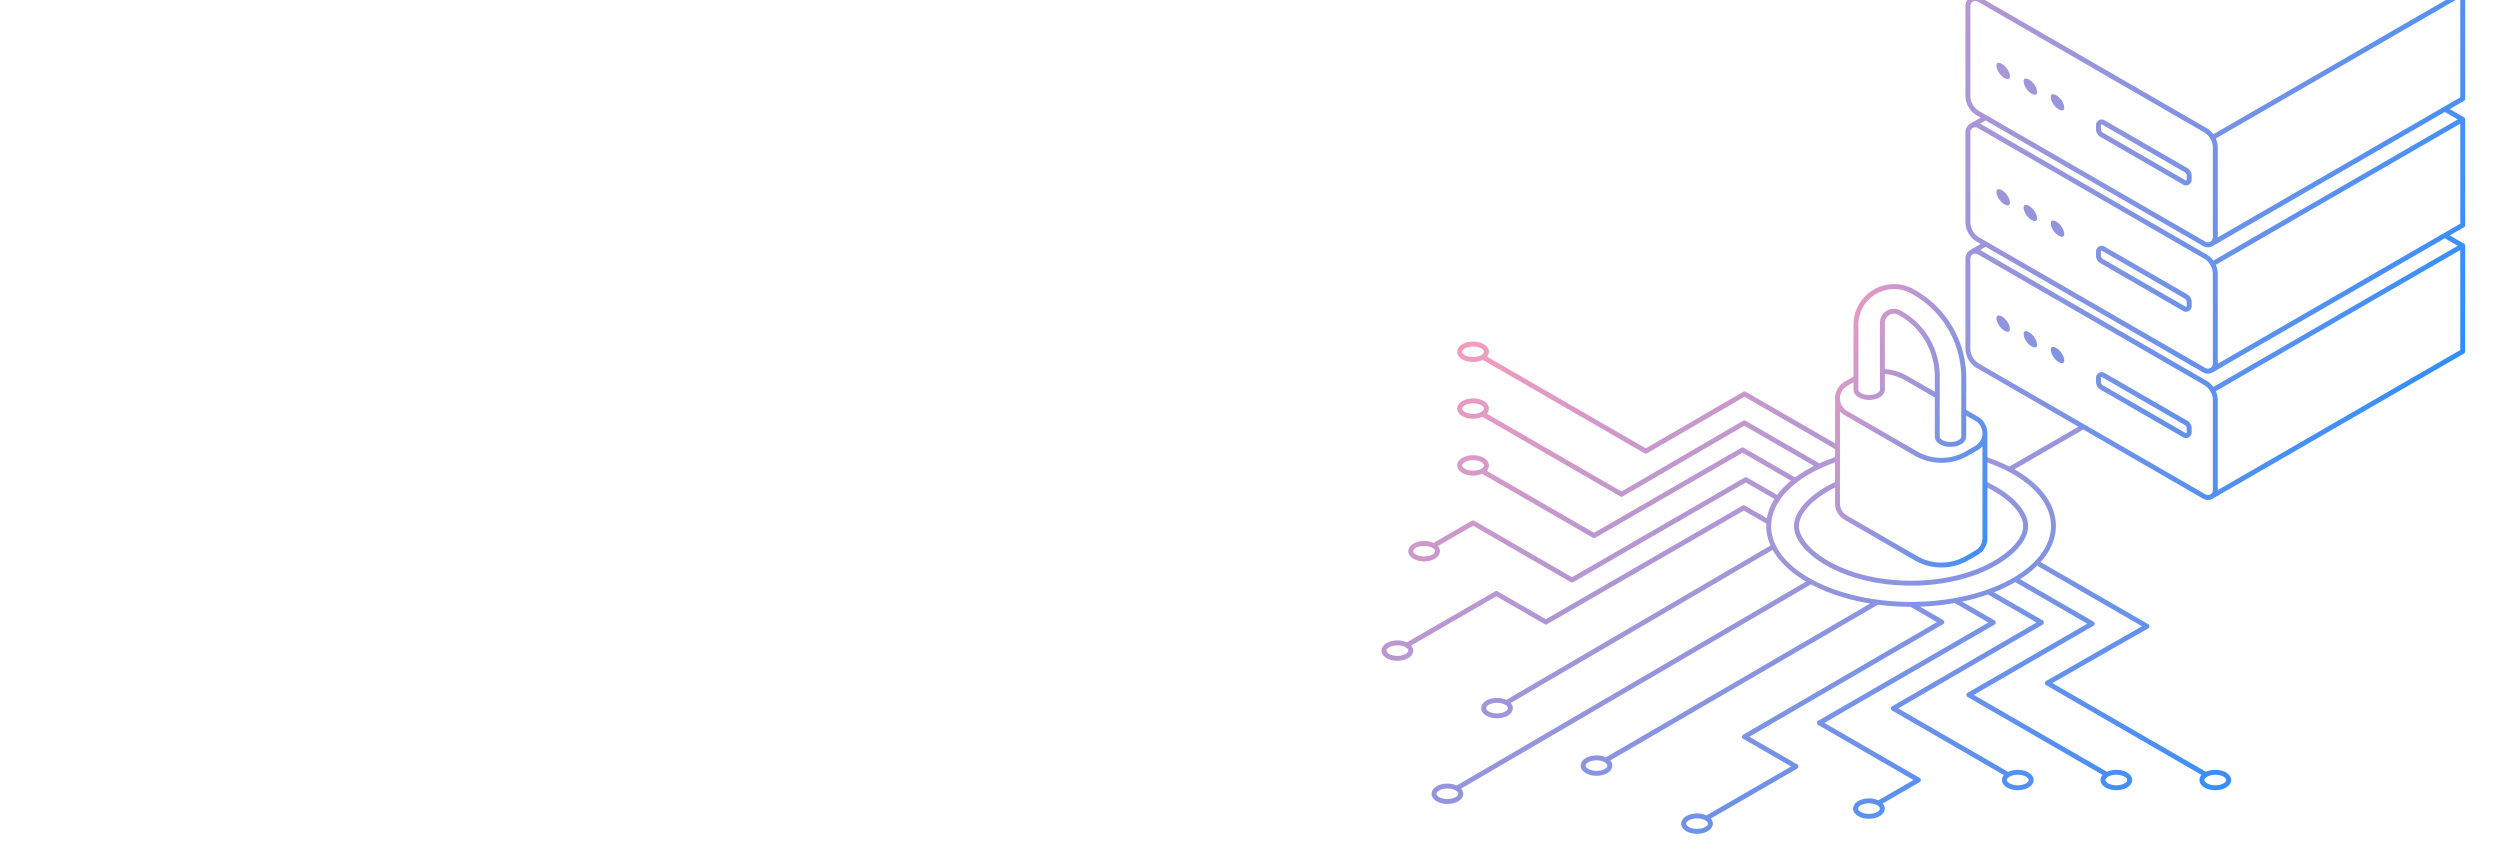 <svg height="520" viewBox="0 0 1520 520" width="1520" xmlns="http://www.w3.org/2000/svg" xmlns:xlink="http://www.w3.org/1999/xlink"><clipPath id="a"><path d="m200 3942h1520v520h-1520z"/></clipPath><linearGradient id="b" gradientUnits="objectBoundingBox" x1="-.014" x2=".975" y1=".024" y2="1.065"><stop offset="0" stop-color="#ff9cbb"/><stop offset="1" stop-color="#278dff"/></linearGradient><linearGradient id="c" x1="-.108" x2="1" xlink:href="#b" y1=".095" y2="1"/><linearGradient id="d" x1="-.064" x2="1.065" xlink:href="#b" y1=".177" y2=".739"/><g clip-path="url(#a)" transform="translate(-200 -3942)"><path d="m390.1 409.828c0-7.98-9.6-17.762-23.9-24.341l1.254-2.726c15.58 7.17 25.646 17.794 25.646 27.067 0 7.991-7.343 16.957-19.642 23.986-13.833 7.9-32.134 12.256-51.531 12.256s-37.7-4.353-51.531-12.256c-12.3-7.029-19.643-15.995-19.643-23.986 0-9.35 10.188-20.03 25.956-27.208l1.242 2.731c-14.474 6.588-24.2 16.425-24.2 24.477 0 6.8 6.948 14.99 18.131 21.381 13.387 7.649 31.16 11.861 50.043 11.861s36.656-4.212 50.041-11.861c11.185-6.391 18.132-14.583 18.132-21.381m-344.092-105.942c0-3.471 4.226-6.19 9.623-6.19s9.624 2.719 9.624 6.19a4.605 4.605 0 0 1 -1.139 2.965l96.5 55.72 59.3-34.378a1.5 1.5 0 0 1 1.5 0l56.665 32.719-1.5 2.6-55.913-32.285-59.3 34.378a1.5 1.5 0 0 1 -1.5 0l-98.356-56.794a13.442 13.442 0 0 1 -5.881 1.266c-5.4 0-9.623-2.719-9.623-6.191m3 0c0 1.507 2.832 3.191 6.623 3.191s6.624-1.684 6.624-3.191-2.833-3.19-6.624-3.19-6.623 1.684-6.623 3.19m467.524 260.365c0 3.471-4.227 6.19-9.623 6.19s-9.623-2.719-9.623-6.19a4.656 4.656 0 0 1 1.26-3.1l-94.475-54.549a1.5 1.5 0 0 1 .007-2.6l58.246-33.248-63.479-36.654.537-.93a62.163 62.163 0 0 1 -11.194 8.966l44.614 25.764a1.5 1.5 0 0 1 0 2.6l-72.717 41.987 80.962 46.747a13.574 13.574 0 0 1 5.688-1.173c5.4 0 9.624 2.719 9.624 6.19s-4.227 6.19-9.624 6.19-9.623-2.719-9.623-6.19a4.656 4.656 0 0 1 1.26-3.1l-82.037-47.368a1.5 1.5 0 0 1 0-2.6l72.72-41.983-43.793-25.286a95.012 95.012 0 0 1 -12.923 6.162l29.6 17.094a1.5 1.5 0 0 1 0 2.6l-87.8 50.939 66.852 38.591a13.482 13.482 0 0 1 5.825-1.238c5.4 0 9.623 2.719 9.623 6.19s-4.226 6.19-9.623 6.19-9.623-2.719-9.623-6.19a4.618 4.618 0 0 1 1.173-3l-67.96-39.24a1.5 1.5 0 0 1 0-2.6l87.8-50.939-29.522-17.043a126.009 126.009 0 0 1 -15.735 4.364l19.722 11.388a1.5 1.5 0 0 1 0 2.6l-103.444 59.727 57.92 33.443a1.5 1.5 0 0 1 0 2.6l-22.458 12.968a4.657 4.657 0 0 1 1.267 3.1c0 3.471-4.227 6.191-9.623 6.191s-9.624-2.72-9.624-6.191 4.227-6.19 9.624-6.19a13.588 13.588 0 0 1 5.678 1.168l21.386-12.349-57.92-33.443a1.5 1.5 0 0 1 0-2.6l103.444-59.728-20.463-11.816a151.115 151.115 0 0 1 -21.1 2.184l14.006 8.087a1.5 1.5 0 0 1 0 2.6l-117.721 68.4 29.077 16.789a1.5 1.5 0 0 1 0 2.6l-52.548 30.347a4.659 4.659 0 0 1 1.259 3.1c0 3.472-4.226 6.191-9.623 6.191s-9.623-2.719-9.623-6.191 4.227-6.19 9.623-6.19a13.564 13.564 0 0 1 5.689 1.174l51.481-29.726-29.069-16.785a1.5 1.5 0 0 1 0-2.6l117.72-68.4-16.1-9.3a154.994 154.994 0 0 1 -19.738-1.3l-162.75 94.72a4.663 4.663 0 0 1 1.281 3.119c0 3.472-4.227 6.19-9.624 6.19s-9.623-2.718-9.623-6.19 4.227-6.19 9.623-6.19a13.587 13.587 0 0 1 5.661 1.16l160.673-93.509c-13.656-2.25-25.941-6.3-35.966-11.655l-212.7 124.2a4.67 4.67 0 0 1 1.29 3.129c0 3.471-4.227 6.19-9.624 6.19s-9.623-2.719-9.623-6.19 4.227-6.191 9.623-6.191a13.608 13.608 0 0 1 5.65 1.155l212.35-123.996c-9.18-5.4-16.187-11.968-20.23-19.251l-159.282 93.079a4.67 4.67 0 0 1 1.292 3.131c0 3.471-4.226 6.19-9.623 6.19s-9.624-2.719-9.624-6.19 4.228-6.19 9.624-6.19a13.61 13.61 0 0 1 5.647 1.153l160.626-93.865a28.917 28.917 0 0 1 -2.58-11.813c0-.491.017-.979.042-1.467l-13.7-7.911-119.593 69.05a1.5 1.5 0 0 1 -1.5 0l-29.335-16.937-51.807 29.914a4.659 4.659 0 0 1 1.26 3.1c0 3.471-4.228 6.19-9.624 6.19s-9.623-2.722-9.623-6.193 4.226-6.191 9.623-6.191a13.567 13.567 0 0 1 5.689 1.174l53.732-31.025a1.5 1.5 0 0 1 1.5 0l29.335 16.938 119.59-69.052a1.5 1.5 0 0 1 1.5 0l13.308 7.684a31.931 31.931 0 0 1 4.578-11.72l-17.362-10.025-104.943 60.6a1.5 1.5 0 0 1 -1.5 0l-59.421-34.314-21.417 12.366a4.668 4.668 0 0 1 1.281 3.12c0 3.471-4.227 6.19-9.623 6.19s-9.623-2.719-9.623-6.19 4.226-6.19 9.623-6.19a13.59 13.59 0 0 1 5.655 1.157l23.354-13.485a1.5 1.5 0 0 1 1.5 0l59.421 34.309 104.943-60.594a1.5 1.5 0 0 1 1.5 0l18.305 10.569a49.277 49.277 0 0 1 8.331-8.64l-29.423-16.988-89.507 51.679a1.5 1.5 0 0 1 -1.5 0l-67.323-38.873a13.707 13.707 0 0 1 -5.5 1.082c-5.4 0-9.623-2.719-9.623-6.19s4.226-6.191 9.623-6.191 9.624 2.72 9.624 6.191a4.711 4.711 0 0 1 -1.384 3.229l65.33 37.721 89.507-51.68a1.5 1.5 0 0 1 1.5 0l31.216 18.024a77.4 77.4 0 0 1 11.52-6.984l-42.415-24.43-73.889 42.99a1.5 1.5 0 0 1 -1.5 0l-83.816-48.4a13.567 13.567 0 0 1 -5.689 1.174c-5.4 0-9.623-2.719-9.623-6.19s4.226-6.191 9.623-6.191 9.624 2.72 9.624 6.191a4.656 4.656 0 0 1 -1.26 3.1l81.888 47.281 73.887-42.99a1.5 1.5 0 0 1 1.5 0l44.973 25.9a109.7 109.7 0 0 1 10.614-4.128l.943 2.848c-25.239 8.37-40.919 23.47-40.919 39.398 0 25.429 38.152 46.117 85.048 46.117s85.05-20.688 85.05-46.117c0-16.034-15.1-30.694-40.389-39.215l.957-2.843a104.029 104.029 0 0 1 14.12 5.893l44.232-25.54 1.5 2.6-42.625 24.612c16.046 9.048 25.2 21.291 25.2 34.495 0 7.864-3.336 15.3-9.251 21.9l65.358 37.737a1.5 1.5 0 0 1 -.007 2.6l-58.246 33.248 93.386 53.921a13.579 13.579 0 0 1 5.689-1.173c5.4 0 9.623 2.719 9.623 6.19m-454.272-225.827c0-1.507-2.833-3.191-6.624-3.191s-6.623 1.684-6.623 3.191 2.832 3.19 6.623 3.19 6.624-1.684 6.624-3.19m0 34.539c0-1.506-2.833-3.191-6.624-3.191s-6.623 1.685-6.623 3.191 2.832 3.19 6.623 3.19 6.624-1.684 6.624-3.19m-29.76 52.164c0-1.506-2.832-3.19-6.623-3.19s-6.623 1.684-6.623 3.19 2.832 3.19 6.623 3.19 6.623-1.684 6.623-3.19m-16.246 60.445c0-1.506-2.833-3.191-6.624-3.191s-6.623 1.685-6.623 3.191 2.832 3.19 6.623 3.19 6.624-1.684 6.624-3.19m60.563 34.969c0-1.506-2.832-3.19-6.623-3.19s-6.624 1.684-6.624 3.19 2.833 3.19 6.624 3.19 6.623-1.684 6.623-3.19m-30.161 52.07c0-1.506-2.833-3.191-6.624-3.191s-6.623 1.685-6.623 3.191 2.832 3.19 6.623 3.19 6.624-1.684 6.624-3.19m90.671-17.132c0-1.506-2.833-3.19-6.624-3.19s-6.623 1.684-6.623 3.19 2.832 3.19 6.623 3.19 6.624-1.684 6.624-3.19m61.109 35.285c0-1.506-2.832-3.19-6.623-3.19s-6.623 1.684-6.623 3.19 2.832 3.191 6.623 3.191 6.623-1.685 6.623-3.191m104.525-9.144c0-1.506-2.832-3.19-6.623-3.19s-6.624 1.684-6.624 3.19 2.833 3.191 6.624 3.191 6.623-1.685 6.623-3.191m77.237-17.371c0 1.506 2.832 3.19 6.623 3.19s6.623-1.684 6.623-3.19-2.832-3.19-6.623-3.19-6.623 1.684-6.623 3.19m59.922 0c0 1.506 2.832 3.19 6.623 3.19s6.624-1.684 6.624-3.19-2.833-3.19-6.624-3.19-6.623 1.684-6.623 3.19m73.417 0c0-1.506-2.832-3.19-6.623-3.19s-6.623 1.684-6.623 3.19 2.832 3.19 6.623 3.19 6.623-1.684 6.623-3.19" fill="url(#b)" transform="translate(1040 3852)"/><path d="m368.3 352.951a11.663 11.663 0 0 0 -5.869-9.709l-6.973-4.026v-19.669a61.26 61.26 0 0 0 -30.543-52.9l-1.01-.583a24.659 24.659 0 0 0 -36.988 21.354v31.542l-5.313 3.068a11.688 11.688 0 0 0 -5.9 10.225v63.647a11.685 11.685 0 0 0 5.9 10.224l42.576 24.584a32.511 32.511 0 0 0 32.422 0l5.829-3.365a11.685 11.685 0 0 0 5.9-10.225v-63.856a1.512 1.512 0 0 0 -.033-.311m-78.383-65.538a21.659 21.659 0 0 1 32.485-18.756l1.01.584a58.25 58.25 0 0 1 29.043 50.306v35.911c0 1.539-2.8 3.26-6.544 3.26s-6.545-1.721-6.545-3.26v-36.75a45.5 45.5 0 0 0 -22.684-39.291l-.952-.55a8.484 8.484 0 0 0 -12.728 7.348v40.685c0 1.539-2.8 3.26-6.545 3.26s-6.544-1.721-6.544-3.26zm46.452 40.781-16.515-9.536a32.564 32.564 0 0 0 -13.852-4.245v-28.2a5.484 5.484 0 0 1 8.227-4.75l.952.55a42.487 42.487 0 0 1 21.184 36.693zm-53.267-3.573 3.813-2.2v4.479c0 3.51 4.192 6.26 9.544 6.26s9.543-2.746 9.543-6.26v-9.482a29.551 29.551 0 0 1 12.348 3.834l18.015 10.4v23.8c0 3.51 4.193 6.26 9.545 6.26s9.544-2.75 9.544-6.26v-12.772l5.473 3.16a8.807 8.807 0 0 1 0 15.253l-5.829 3.365a29.5 29.5 0 0 1 -29.422 0l-42.574-24.583a8.806 8.806 0 0 1 0-15.254m82.229 92.5a8.716 8.716 0 0 1 -4.4 7.626l-5.829 3.366a29.5 29.5 0 0 1 -29.422 0l-42.578-24.584a8.718 8.718 0 0 1 -4.4-7.626v-55.803a11.9 11.9 0 0 0 2.9 2.378l42.576 24.584a32.511 32.511 0 0 0 32.422 0l5.829-3.366a11.908 11.908 0 0 0 2.9-2.377z" fill="url(#c)" transform="translate(1040 3852)"/><path d="m381.406 291.546c-.447.257-1.393.258-2.718-.507-2.616-1.51-4.827-4.944-4.827-7.5 0-.453.079-1.259.609-1.565a1.377 1.377 0 0 1 .688-.154 4.214 4.214 0 0 1 2.03.661c2.616 1.511 4.827 4.944 4.827 7.5 0 .453-.079 1.259-.609 1.565m16.514 9.54c-.449.257-1.393.258-2.718-.508-2.616-1.51-4.827-4.944-4.827-7.5 0-.453.079-1.258.609-1.565a1.389 1.389 0 0 1 .689-.154 4.217 4.217 0 0 1 2.029.661c2.616 1.511 4.827 4.945 4.827 7.5 0 .454-.079 1.26-.609 1.566m16.513 9.539c-.447.257-1.392.258-2.718-.507-2.616-1.511-4.827-4.944-4.827-7.5 0-.453.079-1.259.61-1.565a1.373 1.373 0 0 1 .687-.154 4.211 4.211 0 0 1 2.03.661c2.617 1.511 4.828 4.944 4.828 7.5 0 .453-.079 1.259-.61 1.565m75.415 35.149-50.331-29.061a3.429 3.429 0 0 0 -5.143 2.969v2.518a5.371 5.371 0 0 0 2.678 4.64l50.331 29.062a3.4 3.4 0 0 0 3.43 0 3.392 3.392 0 0 0 1.714-2.969v-2.522a5.372 5.372 0 0 0 -2.679-4.64m-.321 7.162a.43.43 0 0 1 -.644.371l-50.331-29.061a2.365 2.365 0 0 1 -1.178-2.042v-2.522a.429.429 0 0 1 .643-.371l50.331 29.061a2.366 2.366 0 0 1 1.179 2.042zm-108.121-138.2c-.445.256-1.389.259-2.718-.508-2.616-1.51-4.827-4.944-4.827-7.5 0-.453.079-1.259.609-1.565a1.387 1.387 0 0 1 .688-.154 4.214 4.214 0 0 1 2.03.661c2.616 1.511 4.827 4.945 4.827 7.5 0 .454-.079 1.259-.609 1.566m16.514 9.539c-.449.257-1.393.258-2.718-.507-2.616-1.511-4.827-4.944-4.827-7.5 0-.453.079-1.259.609-1.565a1.376 1.376 0 0 1 .688-.155 4.22 4.22 0 0 1 2.03.662c2.616 1.51 4.827 4.944 4.827 7.5 0 .453-.079 1.259-.609 1.565m16.513 9.54c-.445.256-1.388.259-2.718-.507-2.616-1.511-4.827-4.945-4.827-7.5 0-.453.079-1.259.61-1.565a1.383 1.383 0 0 1 .687-.154 4.211 4.211 0 0 1 2.03.661c2.617 1.511 4.828 4.945 4.828 7.5 0 .454-.079 1.259-.61 1.566m75.415 35.149-50.331-29.062a3.429 3.429 0 0 0 -5.143 2.97v2.522a5.373 5.373 0 0 0 2.678 4.64l50.331 29.061a3.429 3.429 0 0 0 5.144-2.97v-2.523a5.37 5.37 0 0 0 -2.679-4.639m-.321 7.161a.43.43 0 0 1 -.644.372l-50.331-29.061a2.367 2.367 0 0 1 -1.178-2.042v-2.522a.429.429 0 0 1 .643-.372l50.331 29.061a2.366 2.366 0 0 1 1.179 2.042zm168.556-124.768a1.5 1.5 0 0 0 .75-1.3v-64.26a1.5 1.5 0 0 0 -.75-1.3l-145.989-84.294a1.5 1.5 0 0 0 -1.5 0l-152.78 88.217.036.063a5.931 5.931 0 0 0 -2.869 5.109v54.545a13.913 13.913 0 0 0 6.938 12.017l2.347 1.355-6.452 3.726.036.062a5.932 5.932 0 0 0 -2.869 5.11v54.545a13.912 13.912 0 0 0 6.938 12.016l2.347 1.356-6.452 3.725.036.063a5.932 5.932 0 0 0 -2.869 5.109v54.546a13.913 13.913 0 0 0 6.938 12.016l137.487 79.385a5.937 5.937 0 0 0 6 0c.107-.062.2-.136.3-.2l152.371-87.979a1.5 1.5 0 0 0 .75-1.3v-64.263a1.5 1.5 0 0 0 -.75-1.3l-8.621-4.978 8.622-4.978a1.5 1.5 0 0 0 .75-1.3v-64.26a1.5 1.5 0 0 0 -.75-1.3l-8.621-4.977zm-2.25-2.165-147.426 85.123v-54.517a13.831 13.831 0 0 0 -1.19-5.592l148.616-85.811zm-144.489-145.956 142.989 82.561-148.616 85.806a13.824 13.824 0 0 0 -4.248-3.826l-137.488-79.381c-.022-.013-.045-.021-.068-.034zm-153.363 144.9v-54.544a2.993 2.993 0 0 1 4.5-2.6l137.488 79.385a10.908 10.908 0 0 1 5.438 9.419v54.547a2.955 2.955 0 0 1 -1.355 2.487l-.25.144.005.008a2.957 2.957 0 0 1 -2.9-.041l-137.488-79.385a10.908 10.908 0 0 1 -5.438-9.419m0 76.815v-54.549a2.993 2.993 0 0 1 4.5-2.6l137.488 79.385a10.907 10.907 0 0 1 5.438 9.419v54.545a2.952 2.952 0 0 1 -1.355 2.486l-.25.145.005.008a2.962 2.962 0 0 1 -2.9-.041l-137.488-79.38a10.9 10.9 0 0 1 -5.438-9.418m142.925 165.618-137.487-79.385a10.906 10.906 0 0 1 -5.438-9.418v-54.546a2.993 2.993 0 0 1 4.5-2.6l137.488 79.386a10.9 10.9 0 0 1 5.438 9.418v54.545a2.955 2.955 0 0 1 -1.355 2.487l-.25.144.005.009a2.96 2.96 0 0 1 -2.9-.042m154.927-87.749-147.427 85.126v-54.518a13.835 13.835 0 0 0 -1.19-5.592l148.616-85.81zm-1.5-63.394-148.616 85.81a13.824 13.824 0 0 0 -4.248-3.826l-137.489-79.384c-.022-.012-.045-.021-.067-.033l3.352-1.936 132.14 76.3a5.943 5.943 0 0 0 6 0c.107-.062.2-.136.3-.2l140.75-81.269zm1.5-13.421-147.427 85.126v-54.517a13.839 13.839 0 0 0 -1.19-5.593l148.616-85.81zm-1.5-63.394-148.616 85.81a13.849 13.849 0 0 0 -4.248-3.826l-137.489-79.384c-.022-.012-.045-.02-.068-.033l3.353-1.936 132.14 76.3a5.943 5.943 0 0 0 6 0c.107-.062.2-.136.3-.2l140.75-81.268zm-272.928-24.69c-.447.257-1.393.258-2.718-.507-2.616-1.511-4.827-4.945-4.827-7.5 0-.453.079-1.258.609-1.565a1.387 1.387 0 0 1 .688-.154 4.206 4.206 0 0 1 2.03.662c2.616 1.51 4.827 4.944 4.827 7.5 0 .453-.079 1.259-.609 1.565m16.514 9.539c-.449.257-1.393.258-2.718-.507-2.616-1.511-4.827-4.944-4.827-7.5 0-.453.079-1.259.609-1.565a1.377 1.377 0 0 1 .688-.154 4.217 4.217 0 0 1 2.03.661c2.616 1.511 4.827 4.944 4.827 7.5 0 .453-.079 1.259-.609 1.565m16.513 9.543c-.447.257-1.392.258-2.718-.507-2.616-1.511-4.827-4.945-4.827-7.5 0-.454.079-1.259.61-1.566a1.383 1.383 0 0 1 .687-.154 4.222 4.222 0 0 1 2.03.661c2.617 1.511 4.828 4.945 4.828 7.5 0 .453-.079 1.259-.61 1.565m75.415 35.149-50.331-29.061a3.429 3.429 0 0 0 -5.143 2.969v2.523a5.372 5.372 0 0 0 2.678 4.639l50.331 29.061a3.429 3.429 0 0 0 5.144-2.969v-2.522a5.372 5.372 0 0 0 -2.679-4.64m-.321 7.162a.43.43 0 0 1 -.644.371l-50.331-29.061a2.366 2.366 0 0 1 -1.178-2.041v-2.523a.429.429 0 0 1 .643-.371l50.331 29.061a2.365 2.365 0 0 1 1.179 2.042z" fill="url(#d)" transform="translate(1040 3852)"/></g></svg>